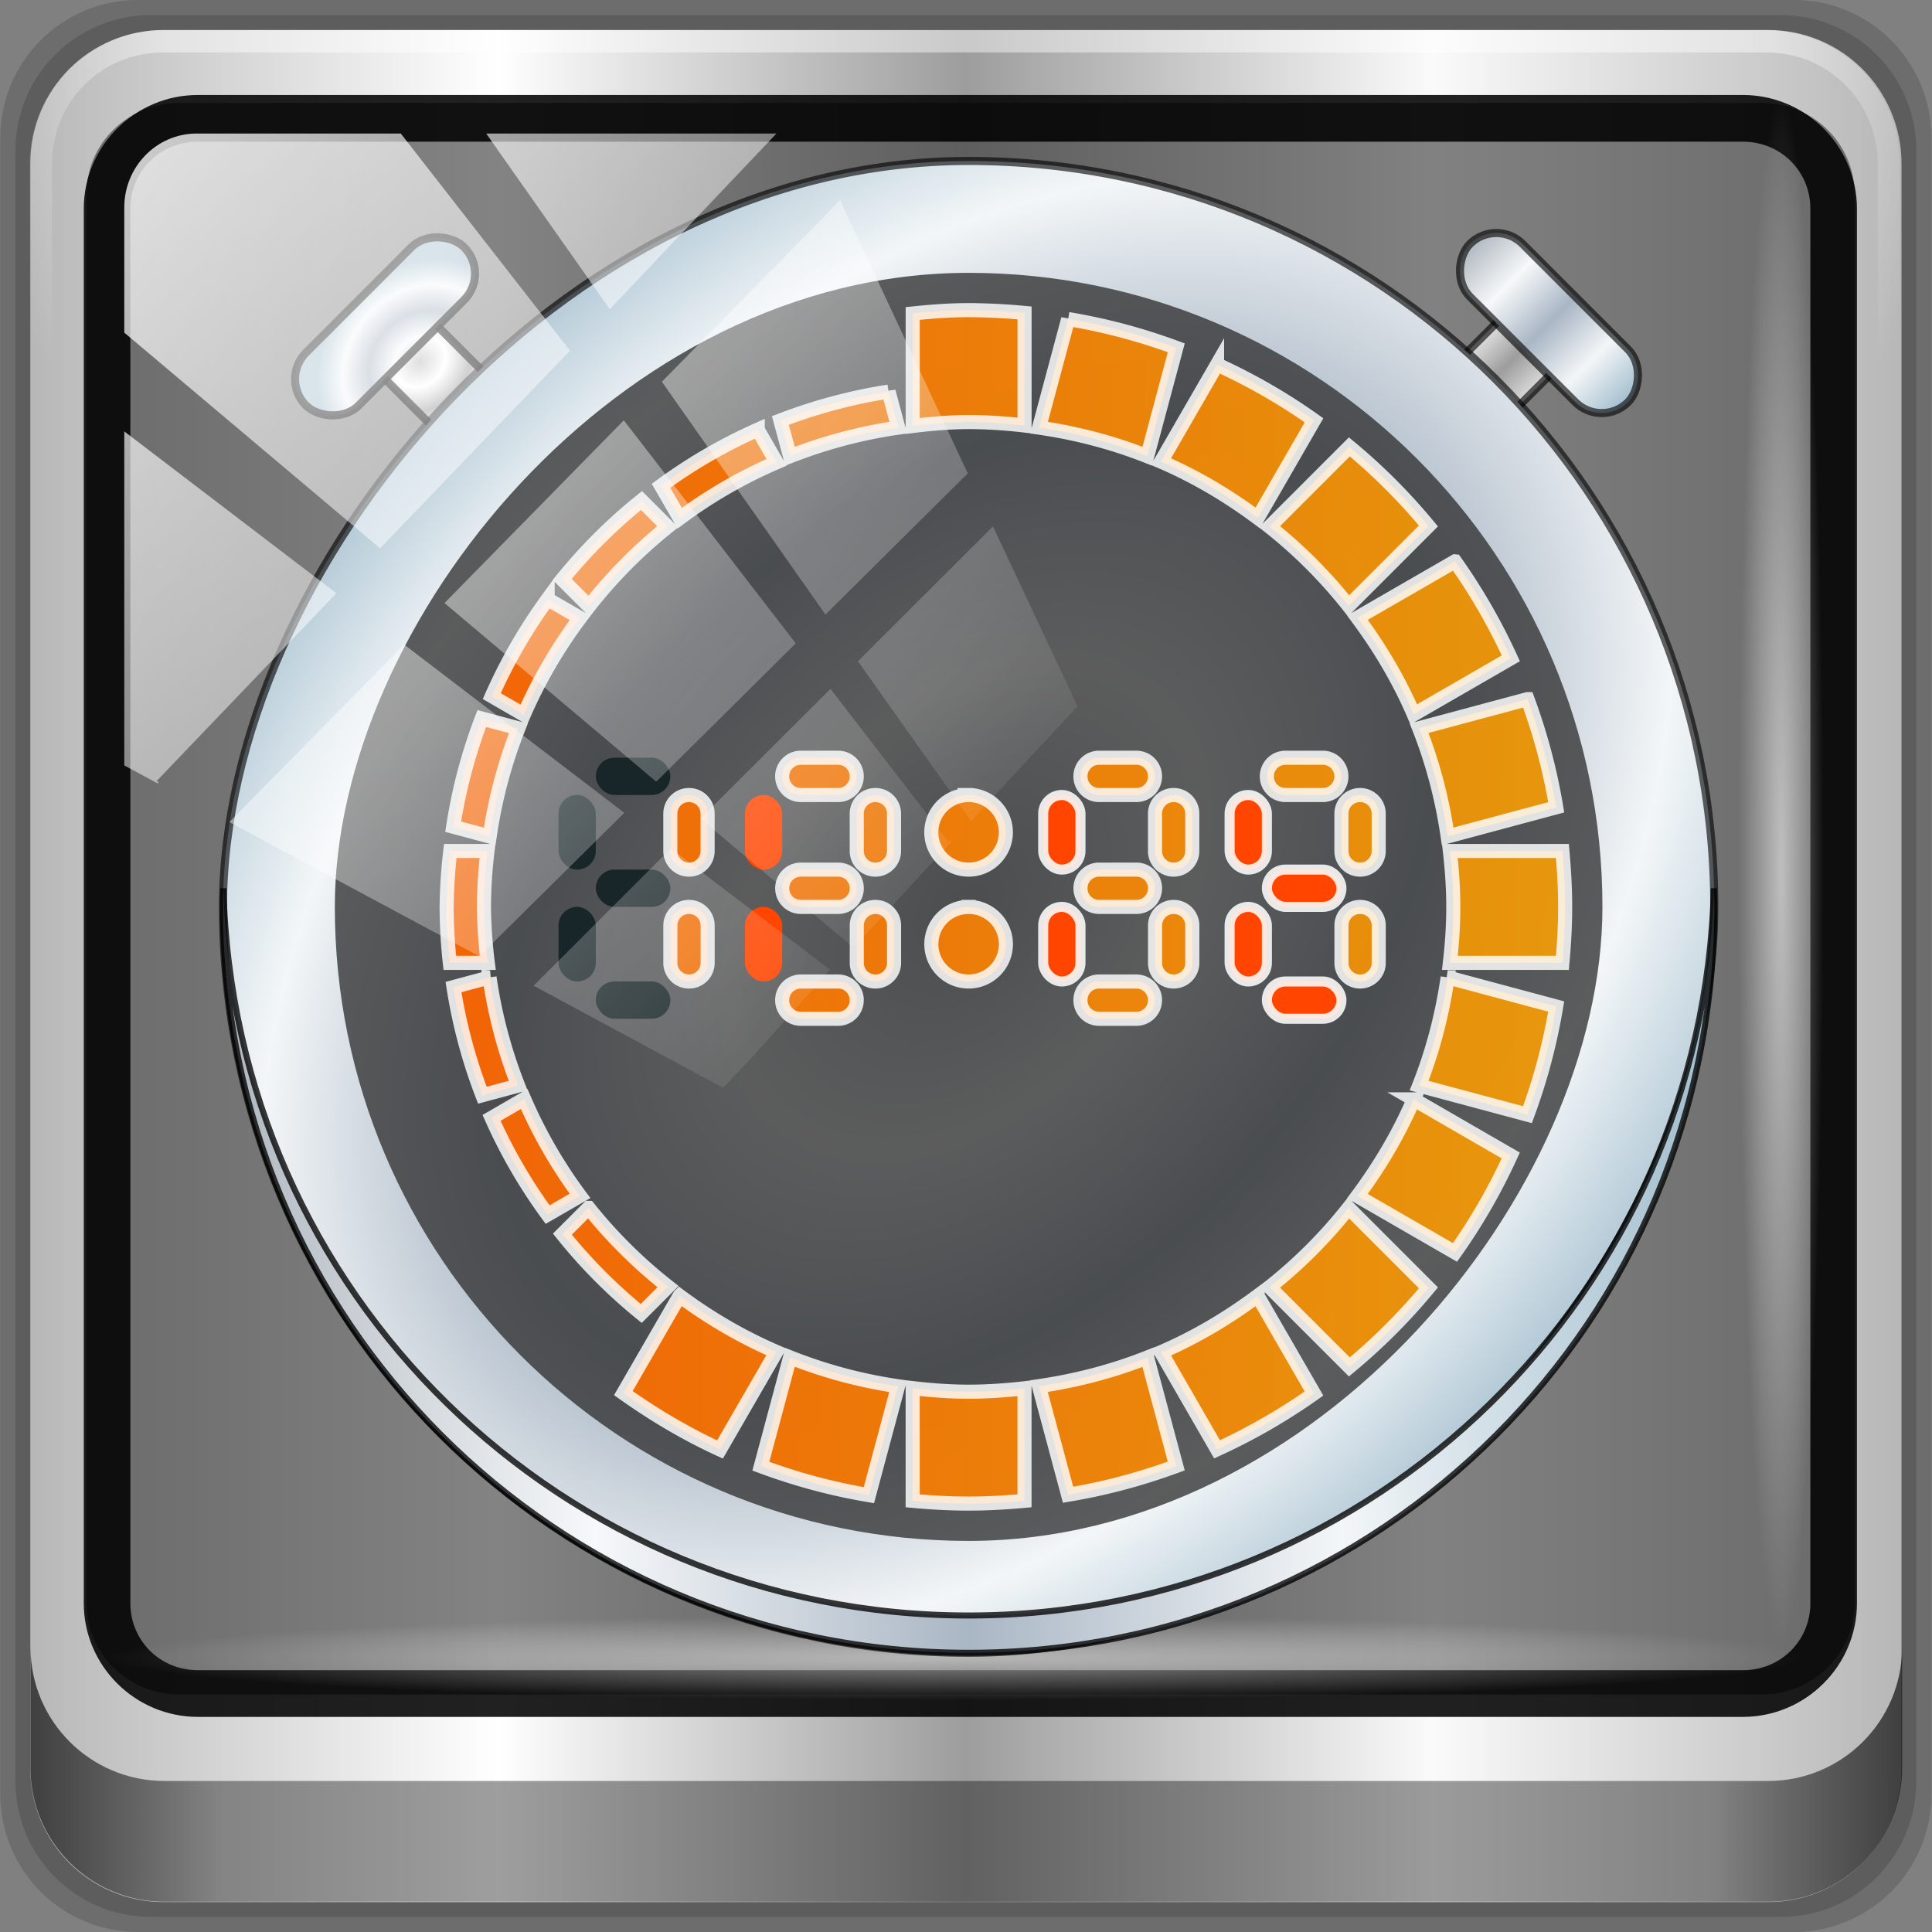 <?xml version="1.0" encoding="UTF-8" standalone="no"?>
<!-- Created with Inkscape (http://www.inkscape.org/) -->

<svg
   xmlns:dc="http://purl.org/dc/elements/1.1/"
   xmlns:cc="http://creativecommons.org/ns#"
   xmlns:rdf="http://www.w3.org/1999/02/22-rdf-syntax-ns#"
   xmlns:svg="http://www.w3.org/2000/svg"
   xmlns="http://www.w3.org/2000/svg"
   xmlns:xlink="http://www.w3.org/1999/xlink"
   xmlns:sodipodi="http://sodipodi.sourceforge.net/DTD/sodipodi-0.dtd"
   xmlns:inkscape="http://www.inkscape.org/namespaces/inkscape"
   width="96"
   height="96"
   id="svg2"
   version="1.1"
   inkscape:version="0.92.2 5c3e80d, 2017-08-06"
   sodipodi:docname="kronometer.svg">
  <rect width="100%" height="100%" fill="#808080" stroke="none"/>
  <script
     xlink:href=""
     id="script2985" />
  <defs
     id="defs4">
    <linearGradient
       id="linearGradient1048">
      <stop
         style="stop-color:#afb7bf;stop-opacity:1"
         offset="0"
         id="stop1038" />
      <stop
         id="stop1040"
         offset="0.25"
         style="stop-color:#f6f8fa;stop-opacity:1" />
      <stop
         id="stop1042"
         offset="0.5"
         style="stop-color:#a9b6c4;stop-opacity:1" />
      <stop
         style="stop-color:#f3f6f8;stop-opacity:1"
         offset="0.75"
         id="stop1044" />
      <stop
         style="stop-color:#a1bdcd;stop-opacity:1"
         offset="1"
         id="stop1046" />
    </linearGradient>
    <inkscape:perspective
       sodipodi:type="inkscape:persp3d"
       inkscape:vp_x="0 : 48 : 1"
       inkscape:vp_y="0 : 1000 : 0"
       inkscape:vp_z="96 : 48 : 1"
       inkscape:persp3d-origin="48 : 32 : 1"
       id="perspective4340" />
    <linearGradient
       inkscape:collect="always"
       id="linearGradient5747">
      <stop
         style="stop-color:#ffffff;stop-opacity:1;"
         offset="0"
         id="stop5749" />
      <stop
         style="stop-color:#ffffff;stop-opacity:0;"
         offset="1"
         id="stop5751" />
    </linearGradient>
    <linearGradient
       inkscape:collect="always"
       id="linearGradient5739">
      <stop
         style="stop-color:#000000;stop-opacity:1;"
         offset="0"
         id="stop5741" />
      <stop
         style="stop-color:#000000;stop-opacity:0;"
         offset="1"
         id="stop5743" />
    </linearGradient>
    <linearGradient
       inkscape:collect="always"
       xlink:href="#linearGradient6139-0"
       id="linearGradient4408"
       gradientUnits="userSpaceOnUse"
       gradientTransform="matrix(1.135,0,0,1.134,-40.037,-46.788)"
       x1="6"
       y1="47"
       x2="90"
       y2="47" />
    <linearGradient
       id="linearGradient6139-0">
      <stop
         id="stop6141-2"
         offset="0"
         style="stop-color:#b7b7b7;stop-opacity:1;" />
      <stop
         style="stop-color:#ffffff;stop-opacity:1;"
         offset="0.25"
         id="stop6151-0" />
      <stop
         style="stop-color:#9d9d9d;stop-opacity:1;"
         offset="0.5"
         id="stop6147-1" />
      <stop
         id="stop6149-4"
         offset="0.75"
         style="stop-color:#fafafa;stop-opacity:1;" />
      <stop
         id="stop6143-4"
         offset="1"
         style="stop-color:#b7b7b7;stop-opacity:1;" />
    </linearGradient>
    <linearGradient
       id="linearGradient4156">
      <stop
         offset="0"
         style="stop-color:#c6c6c6;stop-opacity:1"
         id="stop4158" />
      <stop
         offset="1"
         style="stop-color:#e7e7e7;stop-opacity:1"
         id="stop4160" />
    </linearGradient>
    <radialGradient
       inkscape:collect="always"
       xlink:href="#linearGradient3888-8-4-8-6"
       id="radialGradient4412"
       gradientUnits="userSpaceOnUse"
       gradientTransform="matrix(0,1.621,-2.038,0,132.972,-208.868)"
       cx="158"
       cy="6.213"
       fx="158"
       fy="6.213"
       r="41" />
    <linearGradient
       inkscape:collect="always"
       id="linearGradient3888-8-4-8-6">
      <stop
         style="stop-color:#ffffff;stop-opacity:1;"
         offset="0"
         id="stop3890-4-7-9-7" />
      <stop
         style="stop-color:#ffffff;stop-opacity:0;"
         offset="1"
         id="stop3892-5-8-2-7" />
    </linearGradient>
    <radialGradient
       inkscape:collect="always"
       xlink:href="#linearGradient4091-0-3-0-7"
       id="radialGradient4414"
       gradientUnits="userSpaceOnUse"
       gradientTransform="matrix(-1.072,0,0,-0.875,199.464,-19.126)"
       cx="48"
       cy="-27"
       fx="48"
       fy="-27"
       r="42" />
    <linearGradient
       id="linearGradient4091-0-3-0-7">
      <stop
         style="stop-color:#ffffff;stop-opacity:1;"
         offset="0"
         id="stop4093-3-6-4-2" />
      <stop
         id="stop4099-6-1-8-3"
         offset="0.8"
         style="stop-color:#ffffff;stop-opacity:1;" />
      <stop
         style="stop-color:#ffffff;stop-opacity:0;"
         offset="1"
         id="stop4095-1-0-7-9" />
    </linearGradient>
    <linearGradient
       inkscape:collect="always"
       xlink:href="#linearGradient3832-0-6-1-1"
       id="linearGradient4416"
       gradientUnits="userSpaceOnUse"
       x1="1.5"
       y1="88.172"
       x2="94.5"
       y2="88.172" />
    <linearGradient
       id="linearGradient3832-0-6-1-1">
      <stop
         style="stop-color:#000000;stop-opacity:1;"
         offset="0"
         id="stop3834-6-3-7-1" />
      <stop
         id="stop3872-2-4"
         offset="0.1"
         style="stop-color:#000000;stop-opacity:0.588;" />
      <stop
         style="stop-color:#000000;stop-opacity:0.588;"
         offset="0.9"
         id="stop3844-6-2-7-6" />
      <stop
         style="stop-color:#000000;stop-opacity:1;"
         offset="1"
         id="stop3836-5-0-2-9" />
    </linearGradient>
    <radialGradient
       inkscape:collect="always"
       xlink:href="#linearGradient4133"
       id="radialGradient4418"
       gradientUnits="userSpaceOnUse"
       gradientTransform="matrix(1,0,0,0.05,0,39.432)"
       cx="13.948"
       cy="44.893"
       fx="13.948"
       fy="44.893"
       r="43.199" />
    <linearGradient
       inkscape:collect="always"
       id="linearGradient4133">
      <stop
         style="stop-color:#ffffff;stop-opacity:1;"
         offset="0"
         id="stop4135" />
      <stop
         style="stop-color:#ffffff;stop-opacity:0;"
         offset="1"
         id="stop4137" />
    </linearGradient>
    <radialGradient
       inkscape:collect="always"
       xlink:href="#linearGradient4133"
       id="radialGradient4420"
       gradientUnits="userSpaceOnUse"
       gradientTransform="matrix(0.91,0,0,0.05,-11.185,-58.258)"
       cx="13.948"
       cy="44.893"
       fx="13.948"
       fy="44.893"
       r="43.199" />
    <linearGradient
       inkscape:collect="always"
       xlink:href="#linearGradient4192"
       id="linearGradient4422"
       gradientUnits="userSpaceOnUse"
       x1="53"
       y1="74"
       x2="53"
       y2="32.988" />
    <linearGradient
       id="linearGradient4192">
      <stop
         offset="0"
         style="stop-color:#ffffff;stop-opacity:1"
         id="stop4194" />
      <stop
         offset="1"
         style="stop-color:#ffffff;stop-opacity:0"
         id="stop4196" />
    </linearGradient>
    <linearGradient
       inkscape:collect="always"
       xlink:href="#linearGradient4176"
       id="linearGradient4424"
       gradientUnits="userSpaceOnUse"
       x1="48"
       y1="24"
       x2="48"
       y2="72" />
    <linearGradient
       id="linearGradient4176">
      <stop
         offset="0"
         style="stop-color:#561111;stop-opacity:1;"
         id="stop4178" />
      <stop
         offset="1"
         style="stop-color:#df1717;stop-opacity:1;"
         id="stop4180" />
    </linearGradient>
    <linearGradient
       inkscape:collect="always"
       xlink:href="#linearGradient4192"
       id="linearGradient4426"
       gradientUnits="userSpaceOnUse"
       x1="48"
       y1="72"
       x2="48"
       y2="24" />
    <linearGradient
       id="linearGradient4504">
      <stop
         offset="0"
         style="stop-color:#ffffff;stop-opacity:1"
         id="stop4506" />
      <stop
         offset="1"
         style="stop-color:#ffffff;stop-opacity:0"
         id="stop4508" />
    </linearGradient>
    <radialGradient
       inkscape:collect="always"
       xlink:href="#linearGradient4192"
       id="radialGradient4428"
       gradientUnits="userSpaceOnUse"
       gradientTransform="matrix(1.188,0,0,0.562,-9,27)"
       cx="48"
       cy="70"
       fx="48"
       fy="70"
       r="16" />
    <linearGradient
       id="linearGradient4511">
      <stop
         offset="0"
         style="stop-color:#ffffff;stop-opacity:1"
         id="stop4513" />
      <stop
         offset="1"
         style="stop-color:#ffffff;stop-opacity:0"
         id="stop4515" />
    </linearGradient>
    <linearGradient
       inkscape:collect="always"
       xlink:href="#linearGradient4236"
       id="linearGradient4430"
       gradientUnits="userSpaceOnUse"
       gradientTransform="matrix(0.5,0,0,1,18,0)"
       x1="33"
       y1="68"
       x2="33"
       y2="61" />
    <linearGradient
       id="linearGradient4236">
      <stop
         offset="0"
         style="stop-color:#ffdf39;stop-opacity:1"
         id="stop4238" />
      <stop
         offset="1"
         style="stop-color:#eb9c00;stop-opacity:0"
         id="stop4240" />
    </linearGradient>
    <linearGradient
       inkscape:collect="always"
       xlink:href="#linearGradient4236"
       id="linearGradient4432"
       gradientUnits="userSpaceOnUse"
       gradientTransform="matrix(0.5,0,0,1,22,0)"
       x1="33"
       y1="68"
       x2="33"
       y2="61" />
    <linearGradient
       id="linearGradient4522">
      <stop
         offset="0"
         style="stop-color:#ffdf39;stop-opacity:1"
         id="stop4524" />
      <stop
         offset="1"
         style="stop-color:#eb9c00;stop-opacity:0"
         id="stop4526" />
    </linearGradient>
    <linearGradient
       inkscape:collect="always"
       xlink:href="#linearGradient4236"
       id="linearGradient4434"
       gradientUnits="userSpaceOnUse"
       gradientTransform="matrix(0.5,0,0,1,26,0)"
       x1="33"
       y1="68"
       x2="33"
       y2="61" />
    <linearGradient
       id="linearGradient4529">
      <stop
         offset="0"
         style="stop-color:#ffdf39;stop-opacity:1"
         id="stop4531" />
      <stop
         offset="1"
         style="stop-color:#eb9c00;stop-opacity:0"
         id="stop4533" />
    </linearGradient>
    <linearGradient
       inkscape:collect="always"
       xlink:href="#linearGradient4236"
       id="linearGradient4436"
       gradientUnits="userSpaceOnUse"
       gradientTransform="matrix(0.5,0,0,1,30,0)"
       x1="33"
       y1="68"
       x2="33"
       y2="61" />
    <linearGradient
       id="linearGradient4536">
      <stop
         offset="0"
         style="stop-color:#ffdf39;stop-opacity:1"
         id="stop4538" />
      <stop
         offset="1"
         style="stop-color:#eb9c00;stop-opacity:0"
         id="stop4540" />
    </linearGradient>
    <linearGradient
       inkscape:collect="always"
       xlink:href="#linearGradient4236"
       id="linearGradient4438"
       gradientUnits="userSpaceOnUse"
       gradientTransform="matrix(0.5,0,0,1,34,0)"
       x1="33"
       y1="68"
       x2="33"
       y2="61" />
    <linearGradient
       id="linearGradient4543">
      <stop
         offset="0"
         style="stop-color:#ffdf39;stop-opacity:1"
         id="stop4545" />
      <stop
         offset="1"
         style="stop-color:#eb9c00;stop-opacity:0"
         id="stop4547" />
    </linearGradient>
    <linearGradient
       inkscape:collect="always"
       xlink:href="#linearGradient4236"
       id="linearGradient4440"
       gradientUnits="userSpaceOnUse"
       gradientTransform="matrix(0.5,0,0,1,38,0)"
       x1="33"
       y1="68"
       x2="33"
       y2="61" />
    <linearGradient
       id="linearGradient4550">
      <stop
         offset="0"
         style="stop-color:#ffdf39;stop-opacity:1"
         id="stop4552" />
      <stop
         offset="1"
         style="stop-color:#eb9c00;stop-opacity:0"
         id="stop4554" />
    </linearGradient>
    <linearGradient
       inkscape:collect="always"
       xlink:href="#linearGradient4236"
       id="linearGradient4442"
       gradientUnits="userSpaceOnUse"
       gradientTransform="matrix(0.5,0,0,1,42,0)"
       x1="33"
       y1="68"
       x2="33"
       y2="61" />
    <linearGradient
       id="linearGradient4557">
      <stop
         offset="0"
         style="stop-color:#ffdf39;stop-opacity:1"
         id="stop4559" />
      <stop
         offset="1"
         style="stop-color:#eb9c00;stop-opacity:0"
         id="stop4561" />
    </linearGradient>
    <linearGradient
       inkscape:collect="always"
       xlink:href="#linearGradient4236"
       id="linearGradient4444"
       gradientUnits="userSpaceOnUse"
       gradientTransform="matrix(0.5,0,0,1,46,0)"
       x1="33"
       y1="68"
       x2="33"
       y2="61" />
    <linearGradient
       id="linearGradient4564">
      <stop
         offset="0"
         style="stop-color:#ffdf39;stop-opacity:1"
         id="stop4566" />
      <stop
         offset="1"
         style="stop-color:#eb9c00;stop-opacity:0"
         id="stop4568" />
    </linearGradient>
    <linearGradient
       inkscape:collect="always"
       xlink:href="#linearGradient4213-7"
       id="linearGradient4446"
       gradientUnits="userSpaceOnUse"
       x1="2.771"
       y1="-28.642"
       x2="50.528"
       y2="14.514" />
    <linearGradient
       inkscape:collect="always"
       id="linearGradient4213-7">
      <stop
         style="stop-color:#ffffff;stop-opacity:1;"
         offset="0"
         id="stop4215-6" />
      <stop
         style="stop-color:#ffffff;stop-opacity:0;"
         offset="1"
         id="stop4217-5" />
    </linearGradient>
    <clipPath
       clipPathUnits="userSpaceOnUse"
       id="clipPath4156-4">
      <path
         style="opacity:0.6;fill:#ffffff;fill-opacity:1;stroke:none"
         d="m 27.046,-55.695 -14.214,13.321 0.061,0 15.653,21.771 10.231,-10.546 C 38.562,-32.302 27.468,-54.819 27.046,-55.695 z M 9.647,-39.383 -5.241,-25.321 15.988,-7.806 26.372,-18.383 9.647,-39.383 z m 31.491,12.951 -9.741,9.714 8.945,12.458 7.781,-7.555 -6.984,-14.617 z m -49.84,4.379 -13.754,12.982 26.283,13.846 0.061,-0.062 -0.123,-0.062 L 13.599,-5.401 -8.702,-22.053 z m 38.015,7.401 -9.803,9.775 11.579,9.559 7.628,-7.401 -8.669,-11.009 -0.735,-0.925 z m 20.187,5.674 -7.383,7.216 6.188,8.542 5.82,-6.137 -4.626,-9.621 z m -32.195,6.322 -9.557,9.498 13.662,7.185 7.934,-7.678 -12.039,-9.004 z m 23.312,2.374 -7.107,6.938 8.363,6.907 5.361,-5.674 -0.061,-0.092 -0.092,0.123 -6.464,-8.203 z m -8.73,8.542 -7.505,7.339 10.354,5.458 c 1.397,-1.321 5.675,-6.123 5.851,-6.322 L 31.886,8.26 z"
         id="path4158-0"
         inkscape:connector-curvature="0" />
    </clipPath>
    <radialGradient
       inkscape:collect="always"
       xlink:href="#linearGradient5739"
       id="radialGradient5745"
       cx="71.727"
       cy="68.182"
       fx="71.727"
       fy="68.182"
       r="2.273"
       gradientTransform="matrix(1,0,0,0.72,0,19.091)"
       gradientUnits="userSpaceOnUse" />
    <radialGradient
       inkscape:collect="always"
       xlink:href="#linearGradient5747"
       id="radialGradient5753"
       cx="71.727"
       cy="68.182"
       fx="71.727"
       fy="68.182"
       r="2.717"
       gradientTransform="matrix(1,0,0,0.766,0,15.971)"
       gradientUnits="userSpaceOnUse" />
    <linearGradient
       id="linearGradient3700-5-1-1">
      <stop
         offset="0"
         style="stop-color:#104666;stop-opacity:1;"
         id="stop3702-0-2-7" />
      <stop
         offset="1"
         style="stop-color:#0785ef;stop-opacity:1;"
         id="stop3704-4-9-2" />
    </linearGradient>
    <linearGradient
       id="linearGradient3977">
      <stop
         offset="0"
         style="stop-color:#cbcbcb;stop-opacity:1"
         id="stop3979" />
      <stop
         offset="1"
         style="stop-color:#efefef;stop-opacity:1"
         id="stop3981" />
    </linearGradient>
    <linearGradient
       spreadMethod="reflect"
       gradientTransform="matrix(1.5,0,0,1.5,-24,-14)"
       gradientUnits="userSpaceOnUse"
       xlink:href="#linearGradient3977"
       id="linearGradient3983"
       y2="36"
       x2="56.969"
       y1="36"
       x1="48" />
    <linearGradient
       id="linearGradient4005">
      <stop
         offset="0"
         style="stop-color:#000000;stop-opacity:1"
         id="stop4007" />
      <stop
         offset="1"
         style="stop-color:#000000;stop-opacity:0"
         id="stop4009" />
    </linearGradient>
    <linearGradient
       gradientTransform="matrix(1.5,0,0,1.5,-24,-14)"
       gradientUnits="userSpaceOnUse"
       xlink:href="#linearGradient4005"
       id="linearGradient4011"
       y2="24.975"
       x2="47.23"
       y1="35.984"
       x1="39.031" />
    <linearGradient
       id="linearGradient4033">
      <stop
         offset="0"
         style="stop-color:#000000;stop-opacity:1"
         id="stop4035" />
      <stop
         offset="1"
         style="stop-color:#000000;stop-opacity:0"
         id="stop4037" />
    </linearGradient>
    <linearGradient
       gradientTransform="matrix(1.5,0,0,1.5,-24,-14)"
       gradientUnits="userSpaceOnUse"
       xlink:href="#linearGradient4033"
       id="linearGradient4039"
       y2="23.479"
       x2="48.758"
       y1="37.282"
       x1="56.728" />
    <linearGradient
       spreadMethod="reflect"
       gradientTransform="matrix(1.5,0,0,1.5,-24,-14)"
       gradientUnits="userSpaceOnUse"
       xlink:href="#linearGradient3956"
       id="linearGradient3933"
       y2="41"
       x2="60"
       y1="41"
       x1="48" />
    <linearGradient
       spreadMethod="reflect"
       gradientTransform="matrix(1.5,0,0,1.5,-24,-5)"
       gradientUnits="userSpaceOnUse"
       xlink:href="#linearGradient3956"
       id="linearGradient3945"
       y2="41"
       x2="60"
       y1="41"
       x1="48" />
    <linearGradient
       id="linearGradient3956">
      <stop
         offset="0"
         style="stop-color:#e6c94c;stop-opacity:1"
         id="stop3958" />
      <stop
         offset="0.578"
         style="stop-color:#e7ce5f;stop-opacity:1"
         id="stop3966" />
      <stop
         offset="0.833"
         style="stop-color:#f0de93;stop-opacity:1"
         id="stop3960" />
      <stop
         offset="0.917"
         style="stop-color:#d0b64c;stop-opacity:1"
         id="stop3962" />
      <stop
         offset="1"
         style="stop-color:#907d2e;stop-opacity:1"
         id="stop3964" />
    </linearGradient>
    <linearGradient
       spreadMethod="reflect"
       gradientTransform="matrix(1.5,0,0,1.5,-24,4)"
       gradientUnits="userSpaceOnUse"
       xlink:href="#linearGradient3956"
       id="linearGradient3954"
       y2="41"
       x2="60"
       y1="41"
       x1="48" />
    <radialGradient
       gradientUnits="userSpaceOnUse"
       xlink:href="#linearGradient3543"
       id="radialGradient3354"
       fy="67.125"
       fx="74.375"
       r="3.125"
       cy="67.125"
       cx="74.375" />
    <radialGradient
       gradientTransform="matrix(1.454,0,0,0.926,-45.08,-12.601)"
       gradientUnits="userSpaceOnUse"
       xlink:href="#linearGradient5226-0"
       id="radialGradient4252"
       fy="68.449"
       fx="64.23"
       r="43.77"
       cy="68.449"
       cx="64.23" />
    <radialGradient
       gradientTransform="matrix(2.259,-0.068,0.008,0.264,-105.957,38.862)"
       gradientUnits="userSpaceOnUse"
       xlink:href="#linearGradient5226-0"
       id="radialGradient4250"
       fy="75.974"
       fx="69.75"
       r="58.5"
       cy="75.974"
       cx="69.75" />
    <radialGradient
       gradientTransform="matrix(1.095,0,0,0.331,-21.845,32.793)"
       gradientUnits="userSpaceOnUse"
       xlink:href="#linearGradient5226-0"
       id="radialGradient4248"
       fy="2.217"
       fx="63.875"
       r="58.375"
       cy="2.217"
       cx="63.875" />
    <radialGradient
       gradientTransform="matrix(0.468,-0.529,1.795,1.582,-112.038,-37.345)"
       gradientUnits="userSpaceOnUse"
       xlink:href="#linearGradient5226-0"
       id="radialGradient4246"
       fy="70.608"
       fx="49.234"
       r="25.484"
       cy="70.608"
       cx="49.234" />
    <radialGradient
       gradientUnits="userSpaceOnUse"
       xlink:href="#linearGradient3543"
       id="radialGradient3216"
       fy="67.125"
       fx="74.375"
       r="3.125"
       cy="67.125"
       cx="74.375" />
    <linearGradient
       id="linearGradient5226-0">
      <stop
         offset="0"
         style="stop-color:#ffffff;stop-opacity:1"
         id="stop5228-7" />
      <stop
         offset="1"
         style="stop-color:#ffffff;stop-opacity:0"
         id="stop5230-6" />
    </linearGradient>
    <radialGradient
       gradientUnits="userSpaceOnUse"
       xlink:href="#linearGradient3543"
       id="radialGradient3451"
       fy="67.125"
       fx="74.375"
       r="3.125"
       cy="67.125"
       cx="74.375" />
    <radialGradient
       gradientUnits="userSpaceOnUse"
       xlink:href="#linearGradient3543"
       id="radialGradient3449"
       fy="67.125"
       fx="74.375"
       r="3.125"
       cy="67.125"
       cx="74.375" />
    <radialGradient
       gradientUnits="userSpaceOnUse"
       xlink:href="#linearGradient3543"
       id="radialGradient3447"
       fy="67.125"
       fx="74.375"
       r="3.125"
       cy="67.125"
       cx="74.375" />
    <radialGradient
       gradientUnits="userSpaceOnUse"
       xlink:href="#linearGradient3543"
       id="radialGradient3445"
       fy="67.125"
       fx="74.375"
       r="3.125"
       cy="67.125"
       cx="74.375" />
    <radialGradient
       gradientUnits="userSpaceOnUse"
       xlink:href="#linearGradient3543"
       id="radialGradient3443"
       fy="67.125"
       fx="74.375"
       r="3.125"
       cy="67.125"
       cx="74.375" />
    <linearGradient
       id="linearGradient3543">
      <stop
         offset="0"
         style="stop-color:#ffffff;stop-opacity:1"
         id="stop3545" />
      <stop
         offset="0.306"
         style="stop-color:#ffffff;stop-opacity:1"
         id="stop3555" />
      <stop
         offset="0.519"
         style="stop-color:#ffffff;stop-opacity:0.641"
         id="stop3551" />
      <stop
         offset="1"
         style="stop-color:#ffffff;stop-opacity:0"
         id="stop3547" />
    </linearGradient>
    <linearGradient
       gradientUnits="userSpaceOnUse"
       xlink:href="#linearGradient3700-5-1-1"
       id="linearGradient3345"
       y2="5.988"
       x2="48"
       y1="90"
       x1="48" />
    <radialGradient
       gradientTransform="matrix(1.09,0,0,0.84,-21.739,-5.488)"
       gradientUnits="userSpaceOnUse"
       xlink:href="#linearGradient3875"
       id="radialGradient5232-9"
       fy="61.949"
       fx="63.98"
       r="58.02"
       cy="61.949"
       cx="63.98" />
    <linearGradient
       gradientTransform="matrix(1.024,0,0,1.012,-1.143,-98.071)"
       gradientUnits="userSpaceOnUse"
       xlink:href="#ButtonShadow-0"
       id="linearGradient3071"
       y2="90.239"
       x2="32.251"
       y1="6.132"
       x1="32.251" />
    <linearGradient
       gradientTransform="translate(0,-97)"
       gradientUnits="userSpaceOnUse"
       xlink:href="#ButtonShadow-0"
       id="linearGradient3721"
       y2="90.239"
       x2="32.251"
       y1="6.132"
       x1="32.251" />
    <linearGradient
       gradientTransform="matrix(1.024,0,0,1.012,-1.143,-98.071)"
       gradientUnits="userSpaceOnUse"
       xlink:href="#ButtonShadow-0"
       id="linearGradient3725"
       y2="90.239"
       x2="32.251"
       y1="6.132"
       x1="32.251" />
    <linearGradient
       gradientTransform="matrix(1.024,0,0,1.012,-1.143,-98.071)"
       gradientUnits="userSpaceOnUse"
       xlink:href="#ButtonShadow-0"
       id="linearGradient3772"
       y2="90.239"
       x2="32.251"
       y1="6.132"
       x1="32.251" />
    <linearGradient
       gradientTransform="matrix(1.024,0,0,1.012,-1.143,-98.071)"
       gradientUnits="userSpaceOnUse"
       xlink:href="#ButtonShadow-0"
       id="linearGradient3780"
       y2="90.239"
       x2="32.251"
       y1="6.132"
       x1="32.251" />
    <linearGradient
       gradientTransform="matrix(1.006,0,0,0.994,100,0)"
       gradientUnits="userSpaceOnUse"
       id="ButtonShadow-0"
       y2="7.017"
       x2="45.448"
       y1="92.54"
       x1="45.448">
      <stop
         offset="0"
         style="stop-color:#000000;stop-opacity:1"
         id="stop3750-8" />
      <stop
         offset="1"
         style="stop-color:#000000;stop-opacity:0.588"
         id="stop3752-5" />
    </linearGradient>
    <filter
       id="filter4123"
       color-interpolation-filters="sRGB"
       height="1.288"
       width="1.288"
       y="-0.144"
       x="-0.144">
      <feGaussianBlur
         stdDeviation="3.96"
         id="feGaussianBlur4125" />
    </filter>
    <linearGradient
       id="linearGradient3737-5">
      <stop
         offset="0"
         style="stop-color:#ffffff;stop-opacity:1"
         id="stop3739-6" />
      <stop
         offset="1"
         style="stop-color:#ffffff;stop-opacity:0"
         id="stop3741-7" />
    </linearGradient>
    <linearGradient
       gradientUnits="userSpaceOnUse"
       xlink:href="#linearGradient3737-5"
       id="linearGradient3188-9"
       y2="63.893"
       x2="36.357"
       y1="6"
       x1="36.357" />
    <linearGradient
       id="linearGradient3737-1-4">
      <stop
         offset="0"
         style="stop-color:#ffffff;stop-opacity:1"
         id="stop3739-7-1" />
      <stop
         offset="1"
         style="stop-color:#ffffff;stop-opacity:0"
         id="stop3741-2-0" />
    </linearGradient>
    <radialGradient
       gradientTransform="matrix(1.157,0,0,0.996,-7.551,0.197)"
       gradientUnits="userSpaceOnUse"
       xlink:href="#linearGradient3737-1-4"
       id="radialGradient2855-1"
       fy="90.172"
       fx="48"
       r="42"
       cy="90.172"
       cx="48" />
    <radialGradient
       gradientTransform="matrix(1.715,6.6254866e-8,-4.2857144e-8,1.109,-134.302,-5.082)"
       gradientUnits="userSpaceOnUse"
       xlink:href="#linearGradient3737-5"
       id="radialGradient2977"
       fy="41.752"
       fx="48"
       r="42"
       cy="41.752"
       cx="48" />
    <linearGradient
       gradientUnits="userSpaceOnUse"
       xlink:href="#linearGradient3737-6"
       id="linearGradient2885"
       y2="138.661"
       x2="48"
       y1="20.221"
       x1="48" />
    <clipPath
       id="clipPath3613">
      <rect
         style="fill:#ffffff;fill-opacity:1;fill-rule:nonzero;stroke:none"
         id="rect3615"
         y="6"
         x="6"
         ry="6"
         rx="6"
         height="84"
         width="84" />
    </clipPath>
    <linearGradient
       id="linearGradient3737-6">
      <stop
         offset="0"
         style="stop-color:#ffffff;stop-opacity:1"
         id="stop3739-73" />
      <stop
         offset="1"
         style="stop-color:#ffffff;stop-opacity:0"
         id="stop3741-6" />
    </linearGradient>
    <filter
       id="filter3174"
       color-interpolation-filters="sRGB">
      <feGaussianBlur
         stdDeviation="1.71"
         id="feGaussianBlur3176" />
    </filter>
    <linearGradient
       gradientTransform="scale(1.006,0.994)"
       gradientUnits="userSpaceOnUse"
       id="ButtonShadow"
       y2="7.017"
       x2="45.448"
       y1="92.54"
       x1="45.448">
      <stop
         offset="0"
         style="stop-color:#000000;stop-opacity:1"
         id="stop3750" />
      <stop
         offset="1"
         style="stop-color:#000000;stop-opacity:0.588"
         id="stop3752" />
    </linearGradient>
    <linearGradient
       id="linearGradient3875">
      <stop
         offset="0"
         style="stop-color:#ffffff;stop-opacity:1"
         id="stop3877" />
      <stop
         offset="1"
         style="stop-color:#ffffff;stop-opacity:0.426"
         id="stop3879" />
    </linearGradient>
    <linearGradient
       inkscape:collect="always"
       xlink:href="#linearGradient3816"
       id="linearGradient3822"
       x1="394.571"
       y1="523.798"
       x2="424.571"
       y2="523.798"
       gradientUnits="userSpaceOnUse" />
    <linearGradient
       id="linearGradient3816">
      <stop
         id="stop3824"
         offset="0"
         style="stop-color:#ff6500;stop-opacity:0.925;" />
      <stop
         style="stop-color:#ffa200;stop-opacity:0.854;"
         offset="1"
         id="stop3820" />
    </linearGradient>
    <linearGradient
       inkscape:collect="always"
       xlink:href="#linearGradient5032"
       id="linearGradient5038"
       x1="10"
       y1="10"
       x2="22"
       y2="22"
       gradientUnits="userSpaceOnUse" />
    <linearGradient
       inkscape:collect="always"
       id="linearGradient5032">
      <stop
         style="stop-color:#000000;stop-opacity:1;"
         offset="0"
         id="stop5034" />
      <stop
         style="stop-color:#000000;stop-opacity:0;"
         offset="1"
         id="stop5036" />
    </linearGradient>
    <linearGradient
       inkscape:collect="always"
       xlink:href="#linearGradient1048"
       id="linearGradient4072"
       x1="388.571"
       y1="533.548"
       x2="428.571"
       y2="533.548"
       gradientUnits="userSpaceOnUse" />
    <radialGradient
       inkscape:collect="always"
       xlink:href="#linearGradient1048"
       id="radialGradient4074"
       cx="-408.571"
       cy="523.798"
       fx="-408.571"
       fy="523.798"
       r="20"
       gradientTransform="matrix(0.764,-0.687,1.005,1.117,-622.759,-341.984)"
       gradientUnits="userSpaceOnUse" />
    <linearGradient
       inkscape:collect="always"
       xlink:href="#linearGradient6139-0"
       id="linearGradient4086"
       x1="405.571"
       y1="503.298"
       x2="411.571"
       y2="503.298"
       gradientUnits="userSpaceOnUse" />
    <radialGradient
       inkscape:collect="always"
       xlink:href="#linearGradient6139-0"
       id="radialGradient4096"
       cx="408.571"
       cy="503.298"
       fx="408.571"
       fy="503.298"
       r="3"
       gradientTransform="matrix(1,0,0,0.833,0,83.883)"
       gradientUnits="userSpaceOnUse" />
    <linearGradient
       inkscape:collect="always"
       xlink:href="#linearGradient1048"
       id="linearGradient1050"
       gradientUnits="userSpaceOnUse"
       x1="405.571"
       y1="503.298"
       x2="411.571"
       y2="503.298" />
    <radialGradient
       inkscape:collect="always"
       xlink:href="#linearGradient1048"
       id="radialGradient1052"
       gradientUnits="userSpaceOnUse"
       gradientTransform="matrix(1,0,0,0.833,0,83.883)"
       cx="408.571"
       cy="503.298"
       fx="408.571"
       fy="503.298"
       r="3" />
  </defs>
  <sodipodi:namedview
     id="base"
     pagecolor="#ffffff"
     bordercolor="#666666"
     borderopacity="1.0"
     inkscape:pageopacity="0.0"
     inkscape:pageshadow="2"
     inkscape:zoom="1.8072114"
     inkscape:cx="31.583261"
     inkscape:cy="43.250771"
     inkscape:current-layer="g3828"
     showgrid="true"
     inkscape:document-units="px"
     inkscape:grid-bbox="true"
     inkscape:showpageshadow="false"
     gridtolerance="1"
     guidetolerance="1"
     objecttolerance="1"
     inkscape:window-width="1280"
     inkscape:window-height="945"
     inkscape:window-x="0"
     inkscape:window-y="20"
     inkscape:window-maximized="1" />
  <g
     id="layer1"
     inkscape:label="Layer 1"
     inkscape:groupmode="layer"
     transform="translate(0,32)">
    <g
       transform="matrix(1.003,0,0,1.005,33.489,9.473)"
       id="g4377">
      <path
         inkscape:connector-curvature="0"
         id="path3288"
         d="m 55.463,-41.269 -82.003,0 c -3.786,0 -6.834,3.043 -6.834,6.823 l 0,81.88 c 0,3.78 3.048,6.823 6.834,6.823 l 82.003,0 c 3.786,0 6.834,-3.043 6.834,-6.823 l 0,-81.88 c 0,-3.78 -3.048,-6.823 -6.834,-6.823 z"
         style="opacity:0.15;fill:#000000;fill-opacity:1;fill-rule:nonzero;stroke:none;display:inline" />
      <path
         style="opacity:0.15;fill:#000000;fill-opacity:1;fill-rule:nonzero;stroke:none;display:inline"
         d="m 54.822,-40.522 -80.722,0 c -3.727,0 -6.727,2.996 -6.727,6.717 l 0,80.6 c 0,3.721 3,6.717 6.727,6.717 l 80.722,0 c 3.727,0 6.727,-2.996 6.727,-6.717 l 0,-80.6 c 0,-3.721 -3,-6.717 -6.727,-6.717 z"
         id="path4085"
         inkscape:connector-curvature="0" />
      <path
         inkscape:connector-curvature="0"
         id="rect4251-1"
         d="m 55.334,-41.119 -81.747,0 c -3.774,0 -6.812,3.034 -6.812,6.802 l 0,81.624 c 0,3.768 3.038,6.802 6.812,6.802 l 81.747,0 c 3.774,0 6.812,-3.034 6.812,-6.802 l 0,-81.624 c 0,-3.768 -3.038,-6.802 -6.812,-6.802 z"
         style="fill:url(#linearGradient4408);fill-opacity:1;fill-rule:nonzero;stroke:none;display:inline"
         transform="matrix(0.972,0,0,0.972,0.408,0.183)" />
      <path
         id="path4970"
         d="m -25.62,-37.409 80.627,0 c 2.627,0 4.743,2.063 4.743,4.626 l 0,71.706 c 0,2.563 -2.115,4.626 -4.743,4.626 l -80.627,0 c -2.627,0 -4.743,-2.063 -4.743,-4.626 l 0,-71.706 c 0,-2.563 2.115,-4.626 4.743,-4.626 z"
         style="color:#000000;fill:#3a3a3a;fill-opacity:1;fill-rule:nonzero;stroke:none;stroke-width:2;marker:none;visibility:visible;display:inline;overflow:visible;enable-background:accumulate;opacity:0.626"
         inkscape:connector-curvature="0"
         sodipodi:nodetypes="sssssssss"
         transform="matrix(0.972,0,0,0.972,0.408,0.183)" />
      <g
         transform="matrix(1.103,0,0,1.102,-148.834,-44.734)"
         id="g3272">
        <path
           style="opacity:0.45;fill:url(#radialGradient4414);fill-opacity:1;fill-rule:nonzero;stroke:none;display:inline"
           d="m 112,4.5 c -3.324,0 -6,2.676 -6,6 l 0,15 1,0 0,-15 c 0,-2.787 2.213,-5 5,-5 l 72,0 c 2.787,0 5,2.213 5,5 l 0,15 1,0 0,-15 c 0,-3.324 -2.676,-6 -6,-6 l -72,0 z"
           id="path4236-5"
           inkscape:connector-curvature="0" />
      </g>
      <path
         style="font-size:medium;font-style:normal;font-variant:normal;font-weight:normal;font-stretch:normal;text-indent:0;text-align:start;text-decoration:none;line-height:normal;letter-spacing:normal;word-spacing:normal;text-transform:none;direction:ltr;block-progression:tb;writing-mode:lr-tb;text-anchor:start;baseline-shift:baseline;color:#000000;fill:#000000;fill-opacity:0.871;stroke:none;stroke-width:2.376;marker:none;visibility:visible;display:inline;overflow:visible;enable-background:accumulate;font-family:Sans;-inkscape-font-specification:Sans"
         d="m -24.688,-37.812 c -3.196,0 -5.812,2.6 -5.812,5.781 l 0,70.938 c 0,3.181 2.616,5.781 5.812,5.781 l 78.75,0 c 3.196,0 5.812,-2.6 5.812,-5.781 l 0,-70.938 c 0,-3.181 -2.616,-5.781 -5.812,-5.781 l -78.75,0 z m 0,2.375 78.75,0 c 1.936,0 3.438,1.516 3.438,3.406 l 0,70.938 c 0,1.891 -1.501,3.406 -3.438,3.406 l -78.75,0 c -1.936,0 -3.438,-1.516 -3.438,-3.406 l 0,-70.938 c 0,-1.891 1.501,-3.406 3.438,-3.406 z"
         id="path4989"
         inkscape:connector-curvature="0"
         transform="matrix(0.972,0,0,0.972,0.408,0.183)" />
      <path
         transform="matrix(0.997,0,0,0.995,-33.374,-41.269)"
         id="path4118"
         d="m 1.5,81.844 0,6 C 1.5,91.524 4.476,94.5 8.156,94.5 l 79.688,0 C 91.524,94.5 94.5,91.524 94.5,87.844 l 0,-6 C 94.5,85.524 91.524,88.5 87.844,88.5 l -79.688,0 C 4.476,88.5 1.5,85.524 1.5,81.844 z"
         style="opacity:0.65;fill:url(#linearGradient4416);fill-opacity:1;fill-rule:nonzero;stroke:none;display:inline"
         inkscape:connector-curvature="0" />
      <rect
         ry="4.352"
         rx="0"
         y="39.517"
         x="-29.251"
         height="4.352"
         width="86.398"
         id="rect4131"
         style="opacity:0.55;fill:url(#radialGradient4418);fill-opacity:1;stroke:none"
         transform="matrix(0.972,0,0,0.972,0.408,0.183)" />
      <rect
         transform="matrix(0,0.972,-0.972,0,0.408,0.183)"
         style="opacity:0.55;fill:url(#radialGradient4420);fill-opacity:1;stroke:none"
         id="rect4141"
         width="78.588"
         height="4.358"
         x="-37.791"
         y="-58.173"
         rx="0"
         ry="4.358" />
      <g
         transform="matrix(1.847,0,0,1.844,-740.033,-962.312)"
         id="g3828">
        <g
           transform="matrix(0.707,-0.707,0.707,0.707,-250.713,442.321)"
           inkscape:transform-center-y="-14.99615"
           inkscape:transform-center-x="14.996137"
           id="g4930"
           style="fill-opacity:1;fill:url(#radialGradient4096);stroke:#010101;stroke-opacity:0.87;stroke-width:0.216;stroke-miterlimit:4;stroke-dasharray:none">
          <rect
             style="fill:url(#radialGradient4096);fill-opacity:1;stroke:#010101;stroke-opacity:0.87;stroke-width:0.216;stroke-miterlimit:4;stroke-dasharray:none"
             id="rect4926"
             width="2"
             height="4"
             x="407.571"
             y="501.798"
             inkscape:transform-center-x="-1.1650391e-05"
             inkscape:transform-center-y="-18.999996" />
          <rect
             style="fill:url(#radialGradient1052);fill-opacity:1;stroke:#010101;stroke-opacity:0.87;stroke-width:0.216;stroke-miterlimit:4;stroke-dasharray:none"
             id="rect4928"
             width="6"
             height="2"
             x="405.571"
             y="500.798"
             ry="1"
             inkscape:transform-center-x="-1.1650391e-05"
             inkscape:transform-center-y="-20.999996" />
        </g>
        <g
           transform="matrix(0.707,0.707,-0.707,0.707,490.049,-135.487)"
           inkscape:transform-center-y="-14.996137"
           inkscape:transform-center-x="-14.99615"
           id="g4930-6"
           style="fill:url(#linearGradient4086);fill-opacity:1;stroke:#010101;stroke-opacity:0.616;stroke-width:0.216;stroke-miterlimit:4;stroke-dasharray:none">
          <rect
             style="fill:url(#linearGradient4086);fill-opacity:1;stroke:#010101;stroke-opacity:0.616;stroke-width:0.216;stroke-miterlimit:4;stroke-dasharray:none"
             id="rect4926-3"
             width="2"
             height="4"
             x="407.571"
             y="501.798"
             inkscape:transform-center-x="-1.1650391e-05"
             inkscape:transform-center-y="-18.999996" />
          <rect
             style="fill:url(#linearGradient1050);fill-opacity:1;stroke:#010101;stroke-opacity:0.616;stroke-width:0.216;stroke-miterlimit:4;stroke-dasharray:none"
             id="rect4928-3"
             width="6"
             height="2"
             x="405.571"
             y="500.798"
             ry="1"
             inkscape:transform-center-x="-1.1650391e-05"
             inkscape:transform-center-y="-20.999996" />
        </g>
        <rect
           transform="scale(-1,1)"
           ry="20"
           y="503.798"
           x="-428.571"
           height="40"
           width="40"
           id="rect4166-5"
           style="fill:url(#radialGradient4074);fill-opacity:1;stroke:#010101;stroke-opacity:0.616;stroke-width:0.216;stroke-miterlimit:4;stroke-dasharray:none" />
        <path
           id="rect4775-1"
           d="m 388.583,523.298 c -0.004,0.167 -0.012,0.332 -0.012,0.5 0,11.08 8.92,20 20,20 11.08,0 20,-8.92 20,-20 0,-0.168 -0.008,-0.333 -0.012,-0.5 -0.264,10.847 -9.076,19.5 -19.988,19.5 -10.912,0 -19.724,-8.653 -19.988,-19.5 z"
           style="fill:url(#linearGradient4072);fill-opacity:1;stroke:#010101;stroke-opacity:0.778;stroke-width:0.162;stroke-miterlimit:4;stroke-dasharray:none"
           inkscape:connector-curvature="0" />
        <rect
           transform="scale(-1,1)"
           ry="17"
           y="506.798"
           x="-425.571"
           height="34"
           width="34"
           id="rect4166-5-7"
           style="fill:#2d2d2d;fill-opacity:0.96;stroke:none;opacity:0.796" />
        <path
           inkscape:connector-curvature="0"
           id="rect4166-5-7-7"
           d="m 408.571,507.798 c -0.508,0 -1.006,0.038 -1.5,0.09 l 0,3.016 c 0.493,-0.06 0.99,-0.105 1.5,-0.105 0.508,0 1.007,0.035 1.5,0.092 l 0,-3.018 c -0.494,-0.046 -0.994,-0.074 -1.5,-0.074 z m 2.67,0.238 -0.781,2.912 c 1.01,0.146 1.983,0.403 2.902,0.766 l 0.779,-2.906 c -0.929,-0.344 -1.898,-0.604 -2.9,-0.771 z m 3.994,1.219 -1.504,2.604 c 0.929,0.4 1.793,0.914 2.594,1.51 l 1.51,-2.617 c -0.813,-0.578 -1.682,-1.077 -2.6,-1.496 z m -8.811,0.727 c -0.992,0.154 -1.966,0.414 -2.902,0.775 l 0.258,0.959 c 0.935,-0.367 1.91,-0.625 2.904,-0.768 l -0.26,-0.967 z m -3.51,1.021 c -0.916,0.407 -1.785,0.911 -2.594,1.504 l 0.502,0.869 c 0.805,-0.598 1.677,-1.101 2.598,-1.498 l -0.506,-0.875 z m 15.869,0.461 -2.141,2.141 c 0.787,0.623 1.498,1.334 2.121,2.121 l 2.141,-2.141 c -0.639,-0.772 -1.349,-1.482 -2.121,-2.121 z m -18.986,1.439 c -0.783,0.627 -1.496,1.336 -2.127,2.115 l 0.719,0.719 c 0.619,-0.789 1.328,-1.504 2.111,-2.131 l -0.703,-0.703 z m 21.82,1.631 -2.617,1.51 c 0.595,0.8 1.11,1.663 1.51,2.592 l 2.604,-1.502 c -0.419,-0.917 -0.919,-1.786 -1.496,-2.6 z m -24.338,1.014 c -0.591,0.81 -1.093,1.681 -1.498,2.598 l 0.859,0.498 c 0.401,-0.92 0.908,-1.79 1.51,-2.594 l -0.871,-0.502 z m 26.281,2.68 -2.906,0.779 c 0.363,0.92 0.619,1.892 0.766,2.902 l 2.912,-0.781 c -0.167,-1.003 -0.428,-1.971 -0.771,-2.9 z m -28.047,0.52 c -0.359,0.937 -0.616,1.909 -0.768,2.9 l 0.979,0.262 c 0.144,-0.993 0.403,-1.967 0.771,-2.9 l -0.982,-0.262 z m 8.557,1.051 c -0.277,0 -0.5,0.223 -0.5,0.5 0,0.277 0.223,0.5 0.5,0.5 l 1,0 c 0.277,0 0.5,-0.223 0.5,-0.5 0,-0.277 -0.223,-0.5 -0.5,-0.5 l -1,0 z m 8,0 c -0.277,0 -0.5,0.223 -0.5,0.5 0,0.277 0.223,0.5 0.5,0.5 l 1,0 c 0.277,0 0.5,-0.223 0.5,-0.5 0,-0.277 -0.223,-0.5 -0.5,-0.5 l -1,0 z m 5,0 c -0.277,0 -0.5,0.223 -0.5,0.5 0,0.277 0.223,0.5 0.5,0.5 l 1,0 c 0.277,0 0.5,-0.223 0.5,-0.5 0,-0.277 -0.223,-0.5 -0.5,-0.5 l -1,0 z m -16,1 c -0.277,0 -0.5,0.223 -0.5,0.5 l 0,1 c 0,0.277 0.223,0.5 0.5,0.5 0.277,0 0.5,-0.223 0.5,-0.5 l 0,-1 c 0,-0.277 -0.223,-0.5 -0.5,-0.5 z m 5,0 c -0.277,0 -0.5,0.223 -0.5,0.5 l 0,1 c 0,0.277 0.223,0.5 0.5,0.5 0.277,0 0.5,-0.223 0.5,-0.5 l 0,-1 c 0,-0.277 -0.223,-0.5 -0.5,-0.5 z m 2.5,0 a 1,1 0 0 0 -1,1 1,1 0 0 0 1,1 1,1 0 0 0 1,-1 1,1 0 0 0 -1,-1 z m 5.5,0 c -0.277,0 -0.5,0.223 -0.5,0.5 l 0,1 c 0,0.277 0.223,0.5 0.5,0.5 0.277,0 0.5,-0.223 0.5,-0.5 l 0,-1 c 0,-0.277 -0.223,-0.5 -0.5,-0.5 z m 5,0 c -0.277,0 -0.5,0.223 -0.5,0.5 l 0,1 c 0,0.277 0.223,0.5 0.5,0.5 0.277,0 0.5,-0.223 0.5,-0.5 l 0,-1 c 0,-0.277 -0.223,-0.5 -0.5,-0.5 z m -24.402,1.5 c -0.059,0.498 -0.092,0.999 -0.098,1.5 0.002,0.501 0.03,1.002 0.086,1.5 l 1.018,0 c -0.063,-0.498 -0.098,-0.998 -0.104,-1.5 0.003,-0.501 0.035,-1.002 0.096,-1.5 l -0.998,0 z m 26.811,0 c 0.056,0.493 0.092,0.992 0.092,1.5 0,0.508 -0.035,1.007 -0.092,1.5 l 3.018,0 c 0.046,-0.494 0.074,-0.994 0.074,-1.5 0,-0.506 -0.029,-1.006 -0.074,-1.5 l -3.018,0 z m -17.408,0.5 c -0.277,0 -0.5,0.223 -0.5,0.5 0,0.277 0.223,0.5 0.5,0.5 l 1,0 c 0.277,0 0.5,-0.223 0.5,-0.5 0,-0.277 -0.223,-0.5 -0.5,-0.5 l -1,0 z m 8,0 c -0.277,0 -0.5,0.223 -0.5,0.5 0,0.277 0.223,0.5 0.5,0.5 l 1,0 c 0.277,0 0.5,-0.223 0.5,-0.5 0,-0.277 -0.223,-0.5 -0.5,-0.5 l -1,0 z m -11,1 c -0.277,0 -0.5,0.223 -0.5,0.5 l 0,1 c 0,0.277 0.223,0.5 0.5,0.5 0.277,0 0.5,-0.223 0.5,-0.5 l 0,-1 c 0,-0.277 -0.223,-0.5 -0.5,-0.5 z m 5,0 c -0.277,0 -0.5,0.223 -0.5,0.5 l 0,1 c 0,0.277 0.223,0.5 0.5,0.5 0.277,0 0.5,-0.223 0.5,-0.5 l 0,-1 c 0,-0.277 -0.223,-0.5 -0.5,-0.5 z m 2.5,0 a 1,1 0 0 0 -1,1 1,1 0 0 0 1,1 1,1 0 0 0 1,-1 1,1 0 0 0 -1,-1 z m 5.5,0 c -0.277,0 -0.5,0.223 -0.5,0.5 l 0,1 c 0,0.277 0.223,0.5 0.5,0.5 0.277,0 0.5,-0.223 0.5,-0.5 l 0,-1 c 0,-0.277 -0.223,-0.5 -0.5,-0.5 z m 5,0 c -0.277,0 -0.5,0.223 -0.5,0.5 l 0,1 c 0,0.277 0.223,0.5 0.5,0.5 0.277,0 0.5,-0.223 0.5,-0.5 l 0,-1 c 0,-0.277 -0.223,-0.5 -0.5,-0.5 z m -23.35,1.889 -0.967,0.26 c 0.154,0.992 0.414,1.964 0.775,2.9 l 0.959,-0.258 c -0.367,-0.935 -0.625,-1.909 -0.768,-2.902 z m 25.699,0 c -0.146,1.01 -0.403,1.983 -0.766,2.902 l 2.906,0.779 c 0.344,-0.929 0.604,-1.898 0.771,-2.9 l -2.912,-0.781 z m -17.35,0.111 c -0.277,0 -0.5,0.223 -0.5,0.5 0,0.277 0.223,0.5 0.5,0.5 l 1,0 c 0.277,0 0.5,-0.223 0.5,-0.5 0,-0.277 -0.223,-0.5 -0.5,-0.5 l -1,0 z m 8,0 c -0.277,0 -0.5,0.223 -0.5,0.5 0,0.277 0.223,0.5 0.5,0.5 l 1,0 c 0.277,0 0.5,-0.223 0.5,-0.5 0,-0.277 -0.223,-0.5 -0.5,-0.5 l -1,0 z m -15.42,3.15 -0.875,0.506 c 0.407,0.916 0.911,1.785 1.504,2.594 l 0.869,-0.502 c -0.598,-0.805 -1.101,-1.677 -1.498,-2.598 z m 23.859,0.01 c -0.4,0.929 -0.914,1.793 -1.51,2.594 l 2.617,1.51 c 0.578,-0.813 1.077,-1.682 1.496,-2.6 l -2.604,-1.504 z m -22.131,2.91 -0.703,0.703 c 0.627,0.783 1.336,1.496 2.115,2.127 l 0.719,-0.719 c -0.789,-0.619 -1.504,-1.328 -2.131,-2.111 z m 20.385,0.002 c -0.623,0.787 -1.334,1.498 -2.121,2.121 l 2.141,2.141 c 0.772,-0.639 1.482,-1.349 2.121,-2.121 l -2.141,-2.141 z m -17.945,2.355 -1.508,2.609 c 0.813,0.578 1.676,1.091 2.592,1.512 l 1.512,-2.617 c -0.928,-0.401 -1.795,-0.909 -2.596,-1.504 z m 15.506,0.002 c -0.8,0.595 -1.663,1.11 -2.592,1.51 l 1.502,2.604 c 0.917,-0.419 1.786,-0.919 2.6,-1.496 l -1.51,-2.617 z m -12.543,1.648 -0.783,2.918 c 0.928,0.345 1.897,0.609 2.898,0.777 l 0.783,-2.92 c -1.01,-0.147 -1.979,-0.411 -2.898,-0.775 z m 9.58,0.006 c -0.92,0.363 -1.894,0.619 -2.904,0.766 l 0.781,2.912 c 1.003,-0.167 1.972,-0.428 2.902,-0.771 l -0.779,-2.906 z m -6.291,0.82 0,3.021 c 0.494,0.046 0.994,0.074 1.5,0.074 0.506,0 1.006,-0.029 1.5,-0.074 l 0,-3.018 c -0.493,0.056 -0.992,0.092 -1.5,0.092 -0.509,0 -1.007,-0.039 -1.5,-0.096 z"
           style="fill:url(#linearGradient3822);fill-opacity:1;stroke:#fefefe;stroke-opacity:0.836;stroke-width:0.378;stroke-miterlimit:4;stroke-dasharray:none" />
        <rect
           ry="0.5"
           y="519.798"
           x="398.571"
           height="1"
           width="2"
           id="rect4612-8"
           style="fill:#192629;fill-opacity:1;stroke:none" />
        <rect
           ry="0.5"
           y="520.798"
           x="397.571"
           height="2"
           width="1"
           id="rect4614-6-0"
           style="fill:#192629;fill-opacity:1;stroke:none" />
        <rect
           ry="0.5"
           y="523.798"
           x="397.571"
           height="2"
           width="1"
           id="rect4614-6-1-0"
           style="fill:#192629;fill-opacity:1;stroke:none" />
        <rect
           ry="0.5"
           y="522.798"
           x="398.571"
           height="1"
           width="2"
           id="rect4612-8-3"
           style="fill:#192629;fill-opacity:1;stroke:none" />
        <rect
           ry="0.5"
           y="525.798"
           x="398.571"
           height="1"
           width="2"
           id="rect4612-8-3-1"
           style="fill:#192629;fill-opacity:1;stroke:none" />
        <rect
           ry="0.5"
           y="520.798"
           x="402.571"
           height="2"
           width="1"
           id="rect4614-6-0-4"
           style="fill:#ff4500;fill-opacity:1;stroke:none" />
        <rect
           ry="0.5"
           y="523.798"
           x="402.571"
           height="2"
           width="1"
           id="rect4614-6-1-0-1"
           style="fill:#ff4500;fill-opacity:1;stroke:none" />
        <rect
           ry="0.5"
           y="520.798"
           x="410.571"
           height="2"
           width="1"
           id="rect4614-6-0-4-5"
           style="fill:#ff4500;fill-opacity:1;stroke:#fefefe;stroke-opacity:0.871;stroke-width:0.27;stroke-miterlimit:4;stroke-dasharray:none" />
        <rect
           ry="0.5"
           y="523.798"
           x="410.571"
           height="2"
           width="1"
           id="rect4614-6-1-0-1-3"
           style="fill:#ff4500;fill-opacity:1;stroke:#fefefe;stroke-opacity:0.871;stroke-width:0.27;stroke-miterlimit:4;stroke-dasharray:none" />
        <rect
           ry="0.5"
           y="520.798"
           x="415.571"
           height="2"
           width="1"
           id="rect4614-6-0-4-5-1"
           style="fill:#ff4500;fill-opacity:1;stroke:#fefefe;stroke-opacity:0.871;stroke-width:0.27;stroke-miterlimit:4;stroke-dasharray:none" />
        <rect
           ry="0.5"
           y="523.798"
           x="415.571"
           height="2"
           width="1"
           id="rect4614-6-1-0-1-3-8"
           style="fill:#ff4500;fill-opacity:1;stroke:#fefefe;stroke-opacity:0.871;stroke-width:0.27;stroke-miterlimit:4;stroke-dasharray:none" />
        <rect
           ry="0.5"
           y="522.798"
           x="416.571"
           height="1"
           width="2"
           id="rect4612-8-3-0-0-1"
           style="fill:#ff4500;fill-opacity:1;stroke:#fefefe;stroke-opacity:0.871;stroke-width:0.27;stroke-miterlimit:4;stroke-dasharray:none" />
        <rect
           ry="0.5"
           y="525.798"
           x="416.571"
           height="1"
           width="2"
           id="rect4612-8-3-1-4-1-2"
           style="fill:#ff4500;fill-opacity:1;stroke:#fefefe;stroke-opacity:0.871;stroke-width:0.27;stroke-miterlimit:4;stroke-dasharray:none" />
      </g>
      <g
         transform="matrix(0.906,0,0,0.924,-27.685,-5.651)"
         id="g4324"
         style="opacity:0.87">
        <rect
           clip-path="url(#clipPath4156-4)"
           ry="3.957"
           rx="3.957"
           y="-30"
           x="2"
           height="92"
           width="92"
           id="rect4146"
           style="opacity:0.894;fill:url(#linearGradient4446);fill-opacity:1;stroke:none;stroke-opacity:1;stroke-width:1;stroke-miterlimit:4;stroke-dasharray:none"
           transform="translate(-1.5,-1.4)" />
      </g>
    </g>
  </g>
</svg>
